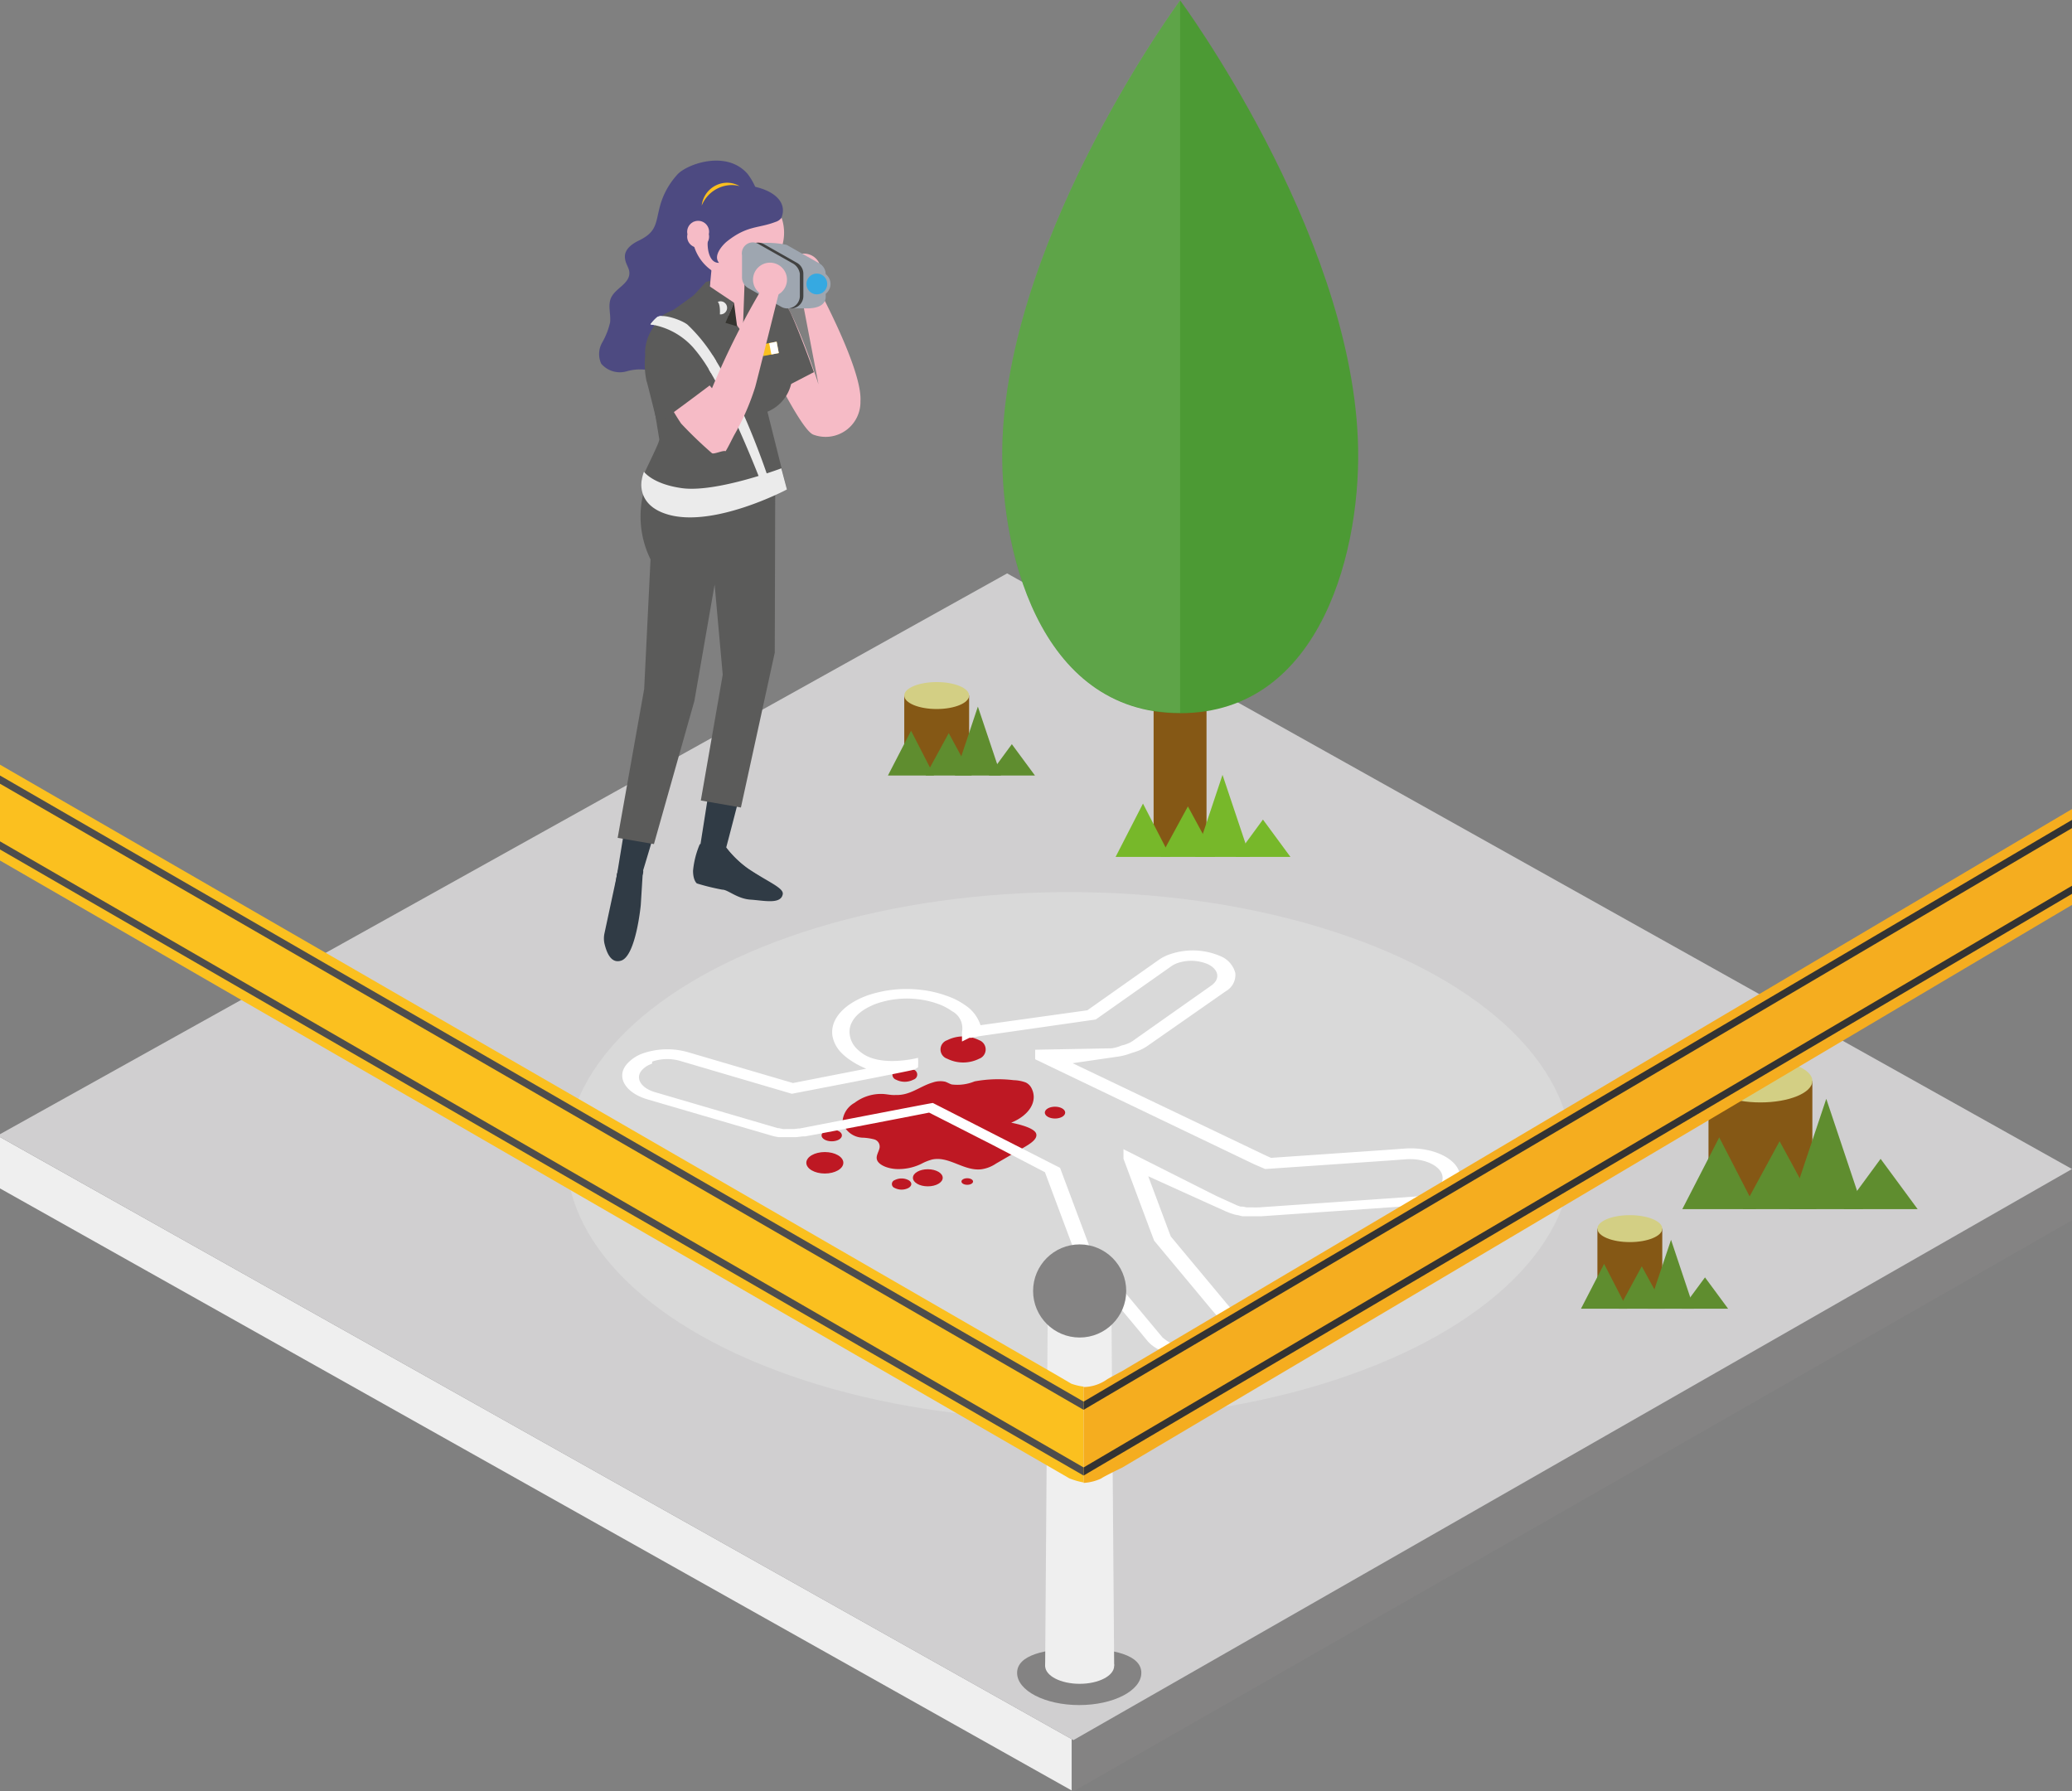 <svg xmlns="http://www.w3.org/2000/svg" viewBox="0 0 189.13 163.52"><rect x="0" y="0" width="189.13" height="163.52" fill="#808080" stroke="none"/><defs><style>.cls-1{isolation:isolate;}.cls-2{fill:#efefef;}.cls-3{fill:#848383;}.cls-4{fill:#d0cfd0;}.cls-5{fill:#d9d9d9;mix-blend-mode:multiply;}.cls-6{fill:#855815;}.cls-7{fill:#4c9a34;}.cls-13,.cls-8{fill:#fff;}.cls-8{opacity:0.1;}.cls-9{fill:#77b82a;}.cls-10{fill:#d3cf84;}.cls-11{fill:#5f8d2f;}.cls-12{fill:#be1823;}.cls-14{fill:#fbc01f;}.cls-15{fill:#4e4d4c;}.cls-16{fill:#f5ad1f;}.cls-17{fill:#333;}.cls-18{fill:#4d4a81;}.cls-19{fill:#f6bbc6;}.cls-20{fill:#303b45;}.cls-21{fill:#5b5b5a;}.cls-22{fill:#353430;}.cls-23{fill:#eaeaea;}.cls-24,.cls-25,.cls-26{fill:none;stroke-miterlimit:10;stroke-width:1.06px;}.cls-24{stroke:#fbc01f;}.cls-25{stroke:#4294ce;}.cls-26{stroke:#fff;}.cls-27{fill:#ebebeb;}.cls-28{fill:#9ea6b0;}.cls-29{fill:#424241;}.cls-30{fill:#36a9e1;}</style></defs><title>G05_12_02</title><g class="cls-1"><g id="Livello_1" data-name="Livello 1"><polygon class="cls-2" points="97.83 158.75 97.83 163.44 0 108.48 0 103.79 97.83 158.75"/><polygon class="cls-3" points="189.13 106.71 189.13 111.39 97.98 163.52 97.83 163.44 97.83 158.75 97.98 158.84 189.13 106.71"/><polygon class="cls-4" points="0 103.79 0 103.53 91.93 52.34 189.13 106.71 97.98 158.84 0 103.79"/><ellipse class="cls-5" cx="97.59" cy="105.52" rx="45.88" ry="24.09"/></g><g id="Livello_2" data-name="Livello 2"><g id="_Gruppo_" data-name="&lt;Gruppo&gt;"><g id="_Gruppo_2" data-name="&lt;Gruppo&gt;"><rect id="_Tracciato_" data-name="&lt;Tracciato&gt;" class="cls-6" x="105.3" y="41.79" width="4.83" height="36.01"/><g id="_Gruppo_3" data-name="&lt;Gruppo&gt;"><path id="_Tracciato_2" data-name="&lt;Tracciato&gt;" class="cls-7" d="M127.56,41.55c-.8-19.14-16.22-40-16.22-40s-15.42,20.89-16.21,40c-.41,9.84,3.24,25.07,16.21,25.07S128,51.39,127.56,41.55Z" transform="translate(-3.62 -1.52)"/><path id="_Tracciato_3" data-name="&lt;Tracciato&gt;" class="cls-8" d="M111.34,1.52s-15.42,20.89-16.21,40c-.41,9.84,3.24,25.07,16.21,25.07Z" transform="translate(-3.62 -1.52)"/></g></g><g id="_Gruppo_4" data-name="&lt;Gruppo&gt;"><polygon id="_Tracciato_4" data-name="&lt;Tracciato&gt;" class="cls-9" points="104.33 73.35 101.83 78.22 106.84 78.22 104.33 73.35"/><polygon id="_Tracciato_5" data-name="&lt;Tracciato&gt;" class="cls-9" points="111.59 70.73 109.09 78.22 114.1 78.22 111.59 70.73"/><polygon id="_Tracciato_6" data-name="&lt;Tracciato&gt;" class="cls-9" points="115.28 74.81 112.78 78.22 117.79 78.22 115.28 74.81"/><polygon id="_Tracciato_7" data-name="&lt;Tracciato&gt;" class="cls-9" points="108.43 73.61 105.92 78.22 110.93 78.22 108.43 73.61"/></g></g><g id="_Gruppo_5" data-name="&lt;Gruppo&gt;"><g id="_Gruppo_6" data-name="&lt;Gruppo&gt;"><rect id="_Tracciato_8" data-name="&lt;Tracciato&gt;" class="cls-6" x="145.81" y="112.15" width="5.92" height="6.84"/><ellipse class="cls-10" cx="148.77" cy="112.15" rx="2.96" ry="1.23"/></g><g id="_Gruppo_7" data-name="&lt;Gruppo&gt;"><polygon id="_Tracciato_9" data-name="&lt;Tracciato&gt;" class="cls-11" points="146.42 115.37 144.31 119.46 148.53 119.46 146.42 115.37"/><polygon id="_Tracciato_10" data-name="&lt;Tracciato&gt;" class="cls-11" points="152.53 113.17 150.42 119.46 154.63 119.46 152.53 113.17"/><polygon id="_Tracciato_11" data-name="&lt;Tracciato&gt;" class="cls-11" points="155.63 116.6 153.52 119.46 157.74 119.46 155.63 116.6"/><polygon id="_Tracciato_12" data-name="&lt;Tracciato&gt;" class="cls-11" points="149.86 115.59 147.76 119.46 151.97 119.46 149.86 115.59"/></g></g><g id="_Gruppo_8" data-name="&lt;Gruppo&gt;"><g id="_Gruppo_9" data-name="&lt;Gruppo&gt;"><rect id="_Tracciato_13" data-name="&lt;Tracciato&gt;" class="cls-6" x="82.54" y="63.49" width="5.92" height="6.84"/><ellipse class="cls-10" cx="85.5" cy="63.49" rx="2.96" ry="1.23"/></g><g id="_Gruppo_10" data-name="&lt;Gruppo&gt;"><polygon id="_Tracciato_14" data-name="&lt;Tracciato&gt;" class="cls-11" points="83.16 66.7 81.05 70.79 85.26 70.79 83.16 66.7"/><polygon id="_Tracciato_15" data-name="&lt;Tracciato&gt;" class="cls-11" points="89.26 64.5 87.16 70.79 91.37 70.79 89.26 64.5"/><polygon id="_Tracciato_16" data-name="&lt;Tracciato&gt;" class="cls-11" points="92.36 67.93 90.26 70.79 94.47 70.79 92.36 67.93"/><polygon id="_Tracciato_17" data-name="&lt;Tracciato&gt;" class="cls-11" points="86.6 66.92 84.49 70.79 88.7 70.79 86.6 66.92"/></g></g><g id="_Gruppo_11" data-name="&lt;Gruppo&gt;"><g id="_Gruppo_12" data-name="&lt;Gruppo&gt;"><rect id="_Tracciato_18" data-name="&lt;Tracciato&gt;" class="cls-6" x="155.95" y="98.67" width="9.48" height="10.95"/><ellipse class="cls-10" cx="160.69" cy="98.67" rx="4.74" ry="1.96"/></g><g id="_Gruppo_13" data-name="&lt;Gruppo&gt;"><polygon id="_Tracciato_19" data-name="&lt;Tracciato&gt;" class="cls-11" points="156.93 103.82 153.56 110.37 160.3 110.37 156.93 103.82"/><polygon id="_Tracciato_20" data-name="&lt;Tracciato&gt;" class="cls-11" points="166.7 100.3 163.33 110.37 170.07 110.37 166.7 100.3"/><polygon id="_Tracciato_21" data-name="&lt;Tracciato&gt;" class="cls-11" points="171.66 105.78 168.29 110.37 175.04 110.37 171.66 105.78"/><polygon id="_Tracciato_22" data-name="&lt;Tracciato&gt;" class="cls-11" points="162.44 104.17 159.07 110.37 165.81 110.37 162.44 104.17"/></g></g><path class="cls-12" d="M84.25,101.38a4,4,0,0,0-2.63.81,2.12,2.12,0,0,0-1.1,1.77,2,2,0,0,0,1.92,1.41,5,5,0,0,1,1,.16.68.68,0,0,1,.44.87c-.09.32-.3.63-.22.95.12.48.92.83,1.75.88a4.77,4.77,0,0,0,2.3-.47,4.57,4.57,0,0,1,1-.4c1.55-.33,2.9,1.09,4.51.89a3.18,3.18,0,0,0,1.32-.52l2.59-1.5c.58-.34,1.22-.76,1.07-1.23s-1.32-.81-2.28-1c1.69-.69,2.47-2,1.84-3.18a1.15,1.15,0,0,0-.51-.49,3.36,3.36,0,0,0-1.1-.21,11.79,11.79,0,0,0-3.57.11,4.15,4.15,0,0,1-2.09.28c-.22-.07-.38-.18-.59-.25a2.11,2.11,0,0,0-1.14.07c-1.19.35-2.05,1.19-3.38,1.14C85,101.5,84.65,101.41,84.25,101.38Z" transform="translate(-3.62 -1.52)"/><ellipse class="cls-12" cx="75.29" cy="106.14" rx="1.69" ry="0.98"/><path class="cls-12" d="M86.54,109.24c.35.2.35.52,0,.72a1.38,1.38,0,0,1-1.25,0,.38.38,0,0,1,0-.72A1.38,1.38,0,0,1,86.54,109.24Z" transform="translate(-3.62 -1.52)"/><path class="cls-12" d="M87,99.15a.48.48,0,0,1,0,.92,1.74,1.74,0,0,1-1.6,0,.49.49,0,0,1,0-.92A1.74,1.74,0,0,1,87,99.15Z" transform="translate(-3.62 -1.52)"/><path class="cls-12" d="M93,96.47a.9.9,0,0,1,0,1.69,3.26,3.26,0,0,1-2.92,0,.89.89,0,0,1,0-1.69A3.26,3.26,0,0,1,93,96.47Z" transform="translate(-3.62 -1.52)"/><ellipse class="cls-12" cx="88.29" cy="107.85" rx="0.53" ry="0.3"/><ellipse class="cls-12" cx="75.92" cy="103.64" rx="0.93" ry="0.54"/><ellipse class="cls-12" cx="96.3" cy="101.56" rx="0.93" ry="0.54"/><ellipse class="cls-12" cx="84.69" cy="107.51" rx="1.36" ry="0.78"/><path class="cls-13" d="M63.16,98.42a4.21,4.21,0,0,1,2.54-.06l10.2,3s10.76-2.06,11.18-2.21h0l.18-.11.16-.09h0a8.41,8.41,0,0,0,0-.87s-3.33.88-5.12-.43a4.23,4.23,0,0,1-.54-.47A2.16,2.16,0,0,1,81.19,96c-.17-1,.5-2,1.94-2.66a4.4,4.4,0,0,1,.5-.21,8.5,8.5,0,0,1,3.7-.41,8,8,0,0,1,1.89.43,5,5,0,0,1,1.28.66,1.76,1.76,0,0,1,.93,1.91c0,.22,0,.47,0,.87l.68-.34,0,0a1.49,1.49,0,0,0,.21,0h0a2.24,2.24,0,0,1,.23-.06h0l.49-.09,10.6-1.52,6.88-4.85a2.44,2.44,0,0,1,.58-.3,3.89,3.89,0,0,1,2.77.1l0,0c1,.48,1.16,1.35.33,1.94l-7.19,5.07a2.26,2.26,0,0,1-.56.28,2.13,2.13,0,0,1-.45.13l-.22.09a4.1,4.1,0,0,1-.67.17l-7,.13v.87l20,9.59,1,.43,11.23-.77,1.63-.12c1.63-.11,3.11.56,3.31,1.5v0c.14.68-.43,1.32-1.38,1.66a4.47,4.47,0,0,1-1.22.25l-2,.14-12.12.84h-.07a4.34,4.34,0,0,1-.51,0l-.31,0-.26,0-.34-.07-.21,0a3,3,0,0,1-.45-.17h0l-1.74-.79-8.5-4.28v.87l2.42,6.48.38,1,5.29,6.35.87,1c.66.79.17,1.74-1.1,2.2a2.63,2.63,0,0,1-.3.09l0,0a4.16,4.16,0,0,1-4-.81l-.71-.85-5.45-6.54s0,0,0,0a1.38,1.38,0,0,1-.35-.5l-.52-1.39-2.32-6.2-5.15-2.62-3.52-1.8-2.94-1.5c-.14,0-12.16,2.33-12.16,2.33H76.5l-.4.05h-.5l-.27,0a2,2,0,0,1-.24,0l-.37-.08-.1,0-11.19-3.28c-1.3-.37-1.85-1.28-1.23-2l0,0a2.09,2.09,0,0,1,.93-.6Zm-.82-.76h0a3.51,3.51,0,0,0-1.51,1l0,0c-1,1.18-.12,2.63,1.92,3.22l11.19,3.27.21.06a4.63,4.63,0,0,0,.54.11l.34,0h.08l.38,0h.82l.57-.07.22,0c.1,0,8.29-1.57,11.33-2.17l2.28,1.16,3.51,1.79L99,108.52l2.21,5.91.52,1.39a2.13,2.13,0,0,0,.46.69l0,0,5.46,6.55.7.85c1.09,1.3,3.8,1.85,6.05,1.22h.06l.44-.14c2-.71,2.68-2.15,1.67-3.35l-.87-1-5.21-6.25-.34-.9-1.72-4.6,5.34,2.42,1.73.78.12.05c.21.09.42.16.64.23l.3.07h0c.12,0,.28.07.47.1l.36,0h.09l.42,0h.89l12.11-.84,2-.14a6.75,6.75,0,0,0,1.86-.38c1.48-.53,2.31-1.53,2.1-2.53v0c-.3-1.44-2.56-2.46-5-2.29l-1.63.12-10.59.73-.43-.19-17.68-8.45,4.06-.59a5.56,5.56,0,0,0,1.12-.27l.17-.06.5-.16a4.34,4.34,0,0,0,.94-.47L115.51,92a1.72,1.72,0,0,0,.87-1.66A2.29,2.29,0,0,0,115,88.79l0,0a6.36,6.36,0,0,0-4.57-.17,3.93,3.93,0,0,0-1,.49l-6.56,4.63L93.12,95.1a3.47,3.47,0,0,0-1.41-1.83A6.48,6.48,0,0,0,90,92.41a10,10,0,0,0-2.45-.55,11.09,11.09,0,0,0-4.77.53c-.23.09-.45.17-.65.27-1.8.84-2.74,2.13-2.52,3.45a3,3,0,0,0,.75,1.45,5.44,5.44,0,0,0,.71.62,7.9,7.9,0,0,0,1.62.89L76,100.38,66.4,97.56a6.84,6.84,0,0,0-4.06.1Z" transform="translate(-3.62 -1.52)"/></g><g id="Livello_3" data-name="Livello 3"><path class="cls-3" d="M107.8,154.22c0,1.62-2.54,2.94-5.67,2.94s-5.67-1.32-5.67-2.94S99,152,102.13,152,107.8,152.59,107.8,154.22Z" transform="translate(-3.62 -1.52)"/><ellipse class="cls-2" cx="98.55" cy="152.06" rx="3.15" ry="1.64"/><polygon class="cls-2" points="101.7 152.03 95.4 152.12 95.65 117.84 101.44 117.84 101.7 152.03"/><path class="cls-14" d="M102.53,128.09v8.75a6.58,6.58,0,0,1-1.31-.38l-1.07-.62L3.62,80.07V71.32l96.57,55.79,1.21.71A4.9,4.9,0,0,0,102.53,128.09Z" transform="translate(-3.62 -1.52)"/><polygon class="cls-15" points="98.91 127.94 98.91 128.69 0 71.54 0 70.79 98.91 127.94"/><polyline class="cls-15" points="98.91 133.95 98.91 134.69 0 77.54 0 76.8"/><circle class="cls-3" cx="98.55" cy="117.84" r="4.25"/><path class="cls-16" d="M192.75,75.37v8.75l-86.69,51.36s-1.66.8-1.93,1a4.33,4.33,0,0,1-1.6.4v-8.75a3.79,3.79,0,0,0,2.14-.7c.42-.25,1.33-.73,1.33-.73Z" transform="translate(-3.62 -1.52)"/><polygon class="cls-17" points="189.13 74.84 189.13 75.59 98.91 128.69 98.91 127.94 189.13 74.84"/><polygon class="cls-17" points="189.13 80.85 189.13 81.59 98.91 134.69 98.91 133.95 189.13 80.85"/><path class="cls-18" d="M74.51,24c-1.61-1.09-1.27-1.84-1.48-3.58a5.86,5.86,0,0,0-1.15-3c-1.9-2.24-5.51-.94-6.4,0a7,7,0,0,0-1.57,2.74c-.48,1.69-.25,2.49-2,3.33-.6.29-1.25.77-1.25,1.44s.41,1,.41,1.51c0,1-1.29,1.39-1.68,2.28-.3.68,0,1.48-.08,2.22a6.66,6.66,0,0,1-.73,1.86,2.11,2.11,0,0,0-.08,1.92,2.24,2.24,0,0,0,2.3.7,4.46,4.46,0,0,1,2.51,0c.61.3,1,.94,1.64,1.24a2.49,2.49,0,0,0,2.47-.42l.17-.15a2.31,2.31,0,0,0,2,.42c.65-.21,1.15-.78,1.8-1,.82-.26.93-1.37,1.75-1.13S74.76,28,74.9,27.07c.07-.52.55-.92.63-1.43C75.63,25,75.06,24.4,74.51,24Z" transform="translate(-3.62 -1.52)"/><path class="cls-19" d="M77.94,27.13s4.41,8,4.22,11a3.18,3.18,0,0,1-4.31,3.06c-1.44-.57-6.14-10.92-6.14-10.92l.1-2.78a3.75,3.75,0,0,1,3.35,1.54c1.34,1.82,3.17,7.57,3.17,7.57l-1.92-10Z" transform="translate(-3.62 -1.52)"/><path class="cls-20" d="M67.5,78.57A8.1,8.1,0,0,0,66.88,81c0,.91.35,1.16.35,1.16a20.34,20.34,0,0,0,2.33.57c.51,0,1.35.83,2.57.91s2.77.46,2.94-.5c.1-.58-1.4-1.14-3.16-2.33a9.33,9.33,0,0,1-2-1.93Z" transform="translate(-3.62 -1.52)"/><path class="cls-20" d="M60,81.1s.1.86.86.82a2.49,2.49,0,0,0,1.44-.87l-.19,3.07s-.43,4.6-1.77,5.08c-1,.34-1.38-.86-1.55-1.57a2.22,2.22,0,0,1,0-.89Z" transform="translate(-3.62 -1.52)"/><path class="cls-20" d="M62.58,65.19s.76-11.78.51-12.67-.51-5.7-.51-5.7l10.64-3.93s.59,16.17.84,17.81S69.9,78.91,69.9,78.91a1.41,1.41,0,0,1-1.4.88c-1.06-.05-1-.84-1-.84S70.1,62.57,70.1,61.81,69,53,69,53s-1.52,7.6-2,10.89-4.69,17.13-4.69,17.13-.29,1.3-1.25,1.44-1.15-.91-1.15-.91Z" transform="translate(-3.62 -1.52)"/><path class="cls-21" d="M74.34,61.09,71.25,75.23l-3.66-.64,2-11.48-.74-8.23L67,65.51,63.31,78.57,60,78l2.42-13.59L63,52.58a8.87,8.87,0,0,1-.29-7.18c0-.76.68.13.68.13l10.48-1.92.51,3Z" transform="translate(-3.62 -1.52)"/><path class="cls-20" d="M67.84,78.62l2.06.29a9.33,9.33,0,0,0,2,1.93c.42.28.82.53,1.18.75a.34.34,0,0,1,0,.1c0,.27-.36.37-.63.39a9.45,9.45,0,0,1-3.82-.83,2,2,0,0,1-.86-.5,1.49,1.49,0,0,1-.29-.87A1.78,1.78,0,0,1,67.84,78.62Z" transform="translate(-3.62 -1.52)"/><path class="cls-20" d="M61.74,83.29a15.69,15.69,0,0,1-.57,1.8c-.1.23-.23.47-.46.53a.57.57,0,0,1-.55-.23,1.72,1.72,0,0,1-.34-1,9.81,9.81,0,0,1,.12-3.06c.09-.46.28-1,.73-1.14a1.52,1.52,0,0,1,1.15.29,1.11,1.11,0,0,1,.47.39c.11.22,0,.43-.07.66Z" transform="translate(-3.62 -1.52)"/><path class="cls-21" d="M67.41,28.14s3.56-.87,5.29-.44.32,3.17.46,3.75c0,.09,2.75,3.48,2.77,4.36a3.64,3.64,0,0,1-2.26,3.29l1.78,7.1s-8.74,3.36-10.88,2.28-2.47-2.43-2.39-3.06c0-.38,1.64-3.42,1.62-3.8l-1.3-7.94a4.09,4.09,0,0,1,1.71-3.23Z" transform="translate(-3.62 -1.52)"/><path class="cls-19" d="M78.55,26.21A1.55,1.55,0,1,1,77,24.67,1.54,1.54,0,0,1,78.55,26.21Z" transform="translate(-3.62 -1.52)"/><path class="cls-21" d="M71.81,27.51a3.75,3.75,0,0,1,3.35,1.54,6.76,6.76,0,0,1,.75,1.3c.84,1.88,2,5.14,2,5.14L75,37l-.14-.26c-1.58-3-3.13-6.41-3.13-6.41Z" transform="translate(-3.62 -1.52)"/><path class="cls-19" d="M68.64,28.13s-1.54.43-1.68.79,1-.34,2.22.55A11.06,11.06,0,0,1,71.44,32s1.14-.73,1.11-3S68.64,28.13,68.64,28.13Z" transform="translate(-3.62 -1.52)"/><path class="cls-19" d="M71.55,25.46,71.69,29l-.34.06a2.7,2.7,0,0,1-3,.31h0c-.27-.14.35-1.39,0-1l.31-3.25Z" transform="translate(-3.62 -1.52)"/><polygon class="cls-21" points="67 27.63 66.33 29.25 64.14 29.55 62.97 27.34 64.44 25.74 64.82 25.63 64.76 26.13 67 27.63"/><polygon class="cls-22" points="67.28 29.79 66.22 29.47 67 27.63 67.28 29.79"/><polygon class="cls-21" points="67.77 31.16 70.02 28.12 68.44 25.22 67.98 25.38 67.77 31.16"/><circle class="cls-23" cx="65.77" cy="28.1" r="0.6"/><line class="cls-24" x1="68.92" y1="32.1" x2="70.99" y2="31.71"/><line class="cls-25" x1="68.92" y1="32.1" x2="69.6" y2="31.97"/><line class="cls-26" x1="70.31" y1="31.84" x2="70.99" y2="31.71"/><path class="cls-27" d="M74.94,44.27l.51,1.93s-6.66,3.53-10.88,2.28c-2.45-.72-2.47-2.43-2.39-3.06a4.33,4.33,0,0,1,.22-.84s.79,1.13,3.47,1.5C69,46.51,74.94,44.27,74.94,44.27Z" transform="translate(-3.62 -1.52)"/><path class="cls-27" d="M73.08,45.52l.72-.2s-3.42-10.61-7.4-14.14c-.47-.42-2.33-1.09-2.82-.69a4,4,0,0,0-.59.64,6.56,6.56,0,0,1,3.91,2.12C69.39,35.9,73.08,45.52,73.08,45.52Z" transform="translate(-3.62 -1.52)"/><path class="cls-19" d="M75.19,22.76A4.2,4.2,0,1,1,71,18.57,4.19,4.19,0,0,1,75.19,22.76Z" transform="translate(-3.62 -1.52)"/><path class="cls-18" d="M74.4,21.78a1.08,1.08,0,0,0,.54-.36,0,0,0,0,0,0,0c.81-2-1.92-3.19-4.54-3-2.31.18-3.61,2-3.61,4.35,0,1,1.54.17,1.46.56-.12.57,0,2.22,1,2.18-.6-.7.45-1.73.71-1.94C71.83,22.08,72.81,22.39,74.4,21.78Z" transform="translate(-3.62 -1.52)"/><path class="cls-19" d="M68.32,22.9a1,1,0,1,1-1.95,0,1,1,0,1,1,1.95,0Z" transform="translate(-3.62 -1.52)"/><path class="cls-14" d="M70.41,18.41a2.84,2.84,0,0,1,.72.1A2.31,2.31,0,0,0,70,18.2a2.35,2.35,0,0,0-2.33,2.09A3,3,0,0,1,70.41,18.41Z" transform="translate(-3.62 -1.52)"/><path class="cls-28" d="M77.27,29.67H75.83a10.29,10.29,0,0,1-2.12-2.83l-.86-3.12a8.84,8.84,0,0,1,2.57.15l3,1.7a1.14,1.14,0,0,1,.57,1v2C79,29.41,78.19,29.67,77.27,29.67Z" transform="translate(-3.62 -1.52)"/><path class="cls-29" d="M75.25,29.52l-3-1.7a1.13,1.13,0,0,1-.58-1v-2a1.14,1.14,0,0,1,1.71-1l3,1.7a1.14,1.14,0,0,1,.57,1v2A1.13,1.13,0,0,1,75.25,29.52Z" transform="translate(-3.62 -1.52)"/><path class="cls-28" d="M74.92,29.52l-3-1.7a1.14,1.14,0,0,1-.57-1v-2a1,1,0,0,1,1.55-1l3,1.7a1.29,1.29,0,0,1,.73,1v2A1.14,1.14,0,0,1,74.92,29.52Z" transform="translate(-3.62 -1.52)"/><path class="cls-19" d="M74.75,28.12s-2.07,8.31-2.2,8.74a22.18,22.18,0,0,1-1.92,4.39c-.13.24-.61,1.22-.78,1.46-.19-.12-1.06.3-1.24.18a37.94,37.94,0,0,1-2.82-2.71,22.22,22.22,0,0,1-2.54-5.12c0-.5,4.59,1.58,4.67,1.08l.69.82a73.25,73.25,0,0,1,4.82-9.53C74,26.58,74.75,28.12,74.75,28.12Z" transform="translate(-3.62 -1.52)"/><path class="cls-19" d="M72.39,26.72a1.55,1.55,0,1,1,1.18,1.84A1.55,1.55,0,0,1,72.39,26.72Z" transform="translate(-3.62 -1.52)"/><circle class="cls-28" cx="74.67" cy="25.92" r="1.14"/><circle class="cls-30" cx="74.56" cy="25.92" r="0.95"/><path class="cls-21" d="M66.58,47.61l.22-.37Z" transform="translate(-3.62 -1.52)"/><path class="cls-21" d="M74.67,28l.08.14Z" transform="translate(-3.62 -1.52)"/><path class="cls-21" d="M68.79,36.41s-4.93,3.72-5.15,3.76c0,.15-1-4-1-3.84a7.45,7.45,0,0,1,1-5.58c1-1.41,5.44-1.73,5.44-1.73.9.63-.85,6.54-.85,6.54Z" transform="translate(-3.62 -1.52)"/><path class="cls-27" d="M69,34.49a14.85,14.85,0,0,0-2.6-3.31c-.47-.42-2.33-1.09-2.82-.69a4,4,0,0,0-.59.64,6.56,6.56,0,0,1,3.91,2.12,13.74,13.74,0,0,1,1.61,2.31Z" transform="translate(-3.62 -1.52)"/></g></g></svg>